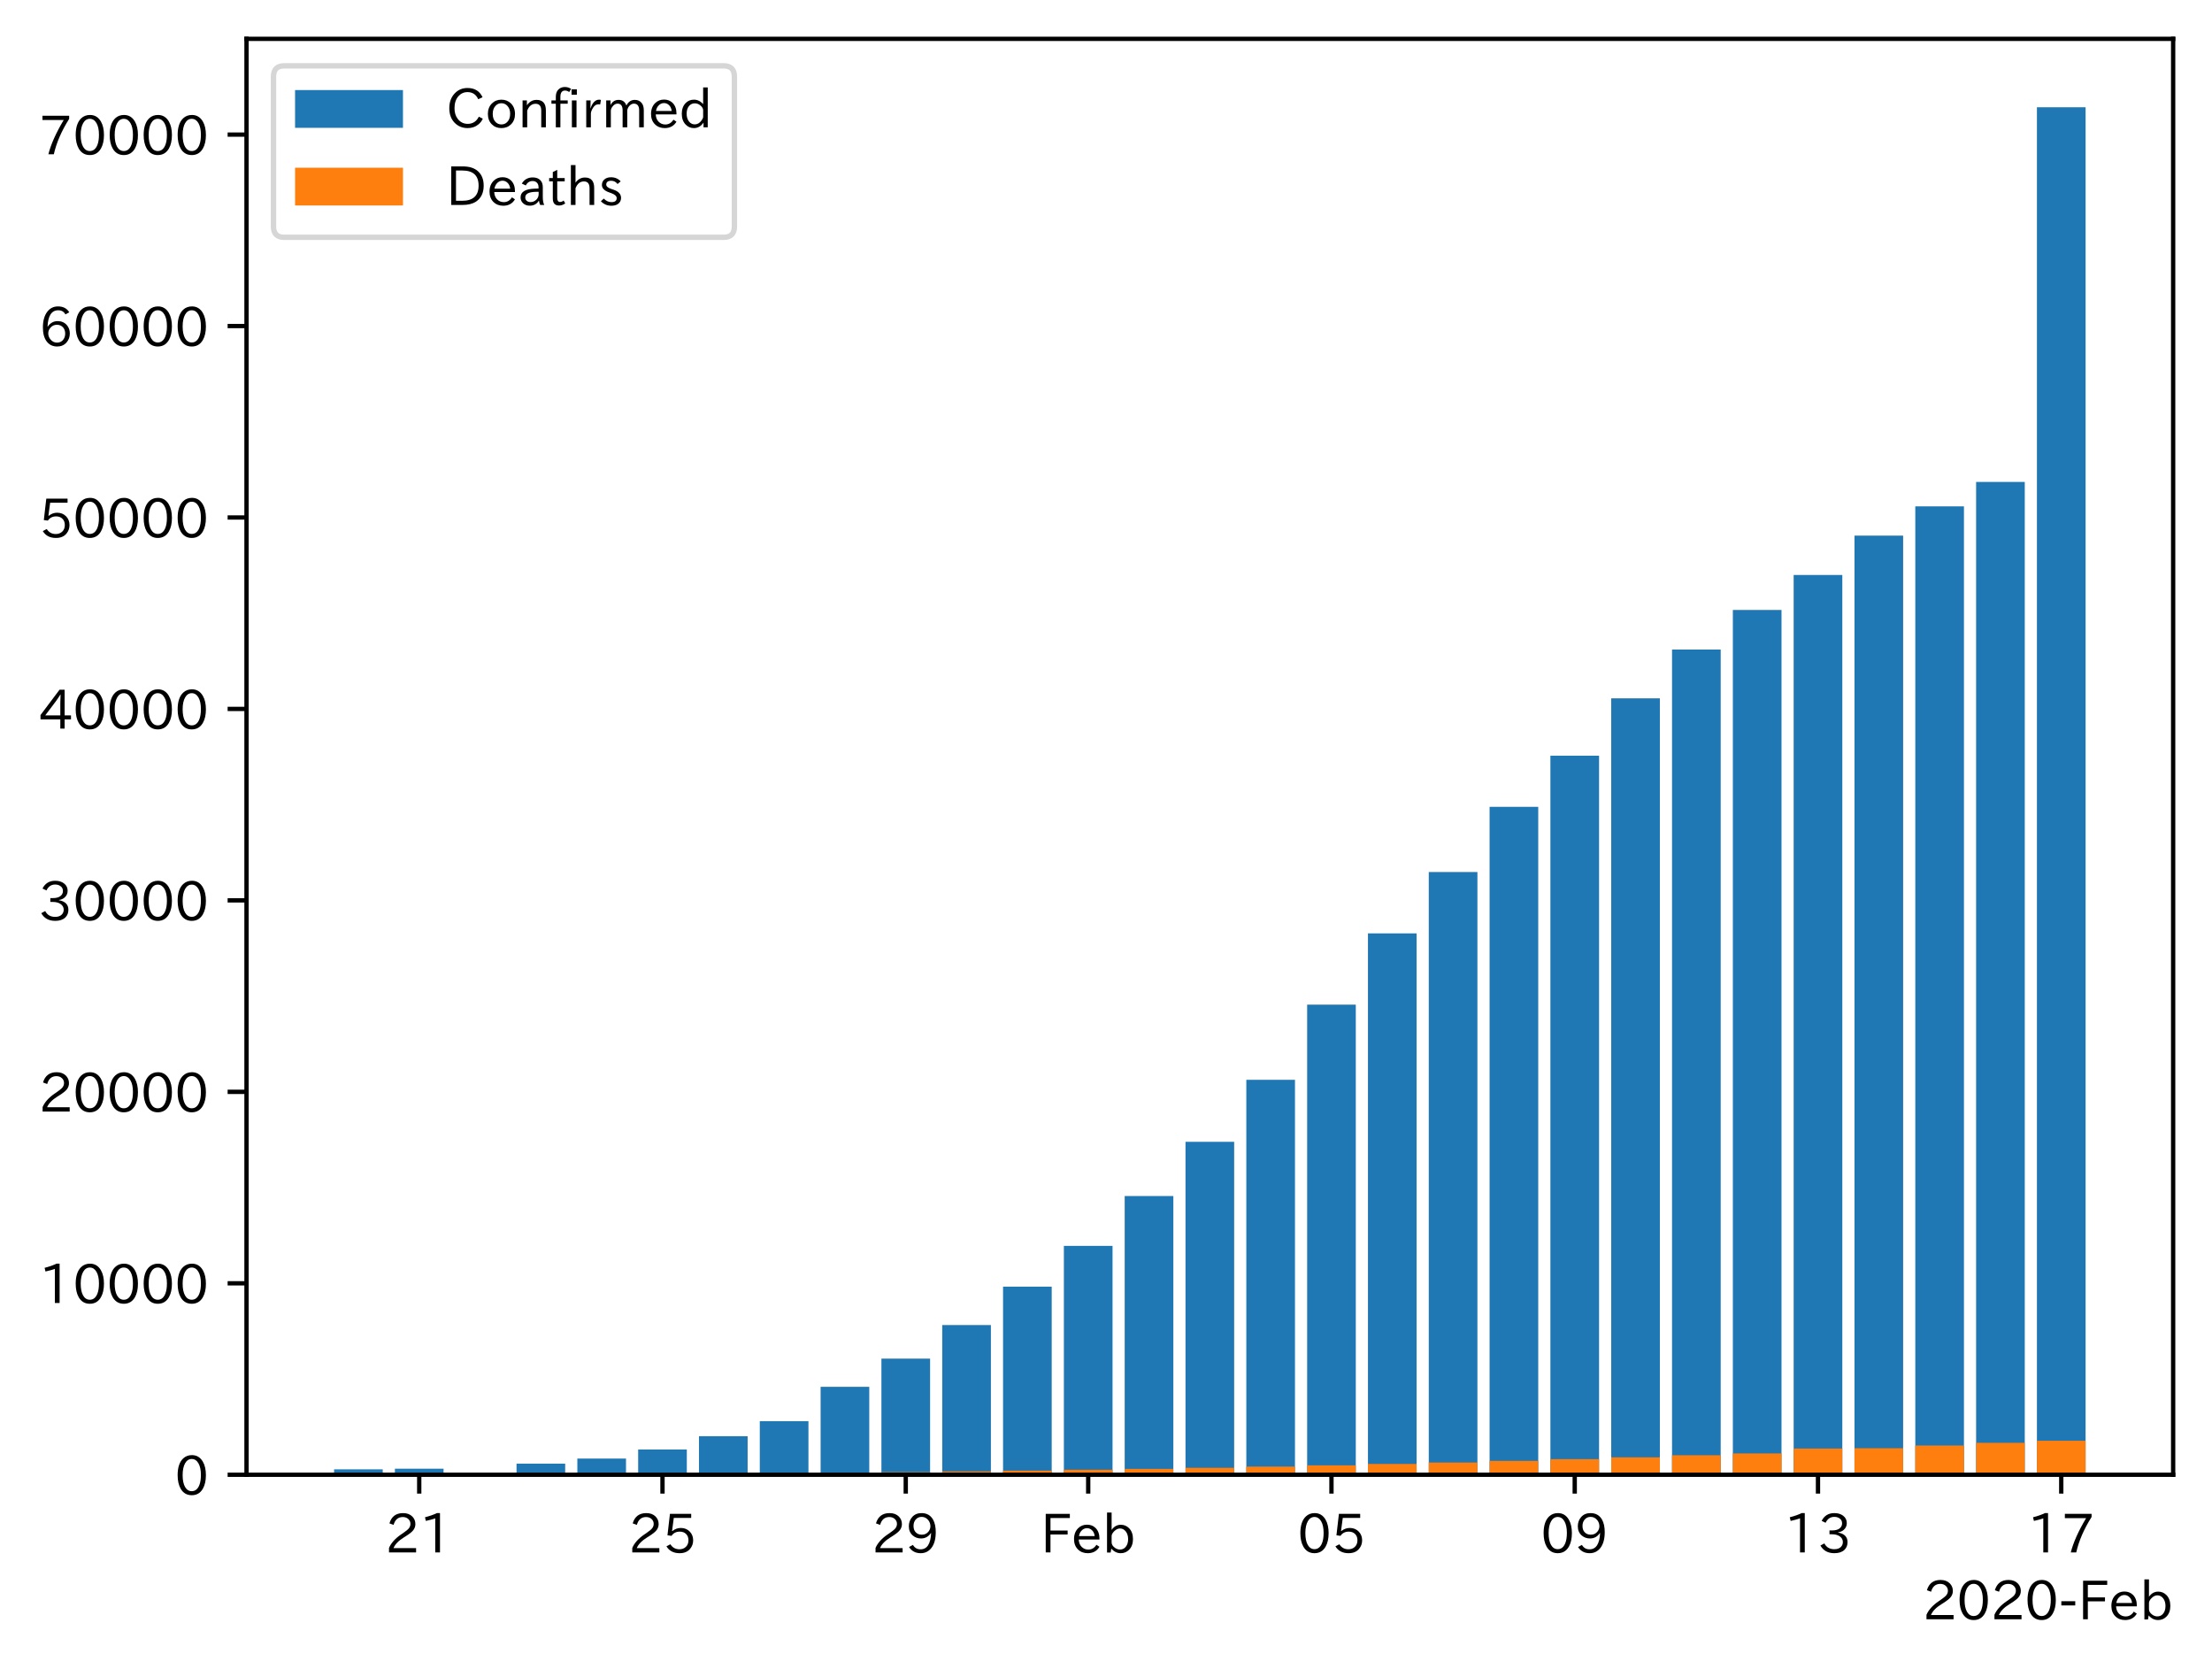 <?xml version="1.0" encoding="utf-8" standalone="no"?>
<!DOCTYPE svg PUBLIC "-//W3C//DTD SVG 1.1//EN"
  "http://www.w3.org/Graphics/SVG/1.1/DTD/svg11.dtd">
<!-- Created with matplotlib (https://matplotlib.org/) -->
<svg height="309.293pt" version="1.1" viewBox="0 0 410.012 309.293" width="410.012pt" xmlns="http://www.w3.org/2000/svg" xmlns:xlink="http://www.w3.org/1999/xlink">
 <defs>
  <style type="text/css">
*{stroke-linecap:butt;stroke-linejoin:round;}
  </style>
 </defs>
 <g id="figure_1">
  <g id="patch_1">
   <path d="M 0 309.293 
L 410.012 309.293 
L 410.012 0 
L 0 0 
z
" style="fill:#ffffff;"/>
  </g>
  <g id="axes_1">
   <g id="patch_2">
    <path d="M 45.692 273.312 
L 402.812 273.312 
L 402.812 7.2 
L 45.692 7.2 
z
" style="fill:#ffffff;"/>
   </g>
   <g id="patch_3">
    <path clip-path="url(#pd98587acd7)" d="M 61.925 273.312 
L 70.943 273.312 
L 70.943 272.311 
L 61.925 272.311 
z
" style="fill:#1f77b4;"/>
   </g>
   <g id="patch_4">
    <path clip-path="url(#pd98587acd7)" d="M 73.198 273.312 
L 82.216 273.312 
L 82.216 272.198 
L 73.198 272.198 
z
" style="fill:#1f77b4;"/>
   </g>
   <g id="patch_5">
    <path clip-path="url(#pd98587acd7)" d="M 95.743 273.312 
L 104.761 273.312 
L 104.761 271.251 
L 95.743 271.251 
z
" style="fill:#1f77b4;"/>
   </g>
   <g id="patch_6">
    <path clip-path="url(#pd98587acd7)" d="M 107.016 273.312 
L 116.034 273.312 
L 116.034 270.31 
L 107.016 270.31 
z
" style="fill:#1f77b4;"/>
   </g>
   <g id="patch_7">
    <path clip-path="url(#pd98587acd7)" d="M 118.289 273.312 
L 127.307 273.312 
L 127.307 268.628 
L 118.289 268.628 
z
" style="fill:#1f77b4;"/>
   </g>
   <g id="patch_8">
    <path clip-path="url(#pd98587acd7)" d="M 129.561 273.312 
L 138.579 273.312 
L 138.579 266.166 
L 129.561 266.166 
z
" style="fill:#1f77b4;"/>
   </g>
   <g id="patch_9">
    <path clip-path="url(#pd98587acd7)" d="M 140.834 273.312 
L 149.852 273.312 
L 149.852 263.384 
L 140.834 263.384 
z
" style="fill:#1f77b4;"/>
   </g>
   <g id="patch_10">
    <path clip-path="url(#pd98587acd7)" d="M 152.107 273.312 
L 161.125 273.312 
L 161.125 257.015 
L 152.107 257.015 
z
" style="fill:#1f77b4;"/>
   </g>
   <g id="patch_11">
    <path clip-path="url(#pd98587acd7)" d="M 163.379 273.312 
L 172.398 273.312 
L 172.398 251.793 
L 163.379 251.793 
z
" style="fill:#1f77b4;"/>
   </g>
   <g id="patch_12">
    <path clip-path="url(#pd98587acd7)" d="M 174.652 273.312 
L 183.67 273.312 
L 183.67 245.573 
L 174.652 245.573 
z
" style="fill:#1f77b4;"/>
   </g>
   <g id="patch_13">
    <path clip-path="url(#pd98587acd7)" d="M 185.925 273.312 
L 194.943 273.312 
L 194.943 238.448 
L 185.925 238.448 
z
" style="fill:#1f77b4;"/>
   </g>
   <g id="patch_14">
    <path clip-path="url(#pd98587acd7)" d="M 197.198 273.312 
L 206.216 273.312 
L 206.216 230.901 
L 197.198 230.901 
z
" style="fill:#1f77b4;"/>
   </g>
   <g id="patch_15">
    <path clip-path="url(#pd98587acd7)" d="M 208.47 273.312 
L 217.489 273.312 
L 217.489 221.662 
L 208.47 221.662 
z
" style="fill:#1f77b4;"/>
   </g>
   <g id="patch_16">
    <path clip-path="url(#pd98587acd7)" d="M 219.743 273.312 
L 228.761 273.312 
L 228.761 211.606 
L 219.743 211.606 
z
" style="fill:#1f77b4;"/>
   </g>
   <g id="patch_17">
    <path clip-path="url(#pd98587acd7)" d="M 231.016 273.312 
L 240.034 273.312 
L 240.034 200.114 
L 231.016 200.114 
z
" style="fill:#1f77b4;"/>
   </g>
   <g id="patch_18">
    <path clip-path="url(#pd98587acd7)" d="M 242.289 273.312 
L 251.307 273.312 
L 251.307 186.191 
L 242.289 186.191 
z
" style="fill:#1f77b4;"/>
   </g>
   <g id="patch_19">
    <path clip-path="url(#pd98587acd7)" d="M 253.561 273.312 
L 262.579 273.312 
L 262.579 172.985 
L 253.561 172.985 
z
" style="fill:#1f77b4;"/>
   </g>
   <g id="patch_20">
    <path clip-path="url(#pd98587acd7)" d="M 264.834 273.312 
L 273.852 273.312 
L 273.852 161.613 
L 264.834 161.613 
z
" style="fill:#1f77b4;"/>
   </g>
   <g id="patch_21">
    <path clip-path="url(#pd98587acd7)" d="M 276.107 273.312 
L 285.125 273.312 
L 285.125 149.532 
L 276.107 149.532 
z
" style="fill:#1f77b4;"/>
   </g>
   <g id="patch_22">
    <path clip-path="url(#pd98587acd7)" d="M 287.379 273.312 
L 296.398 273.312 
L 296.398 140.051 
L 287.379 140.051 
z
" style="fill:#1f77b4;"/>
   </g>
   <g id="patch_23">
    <path clip-path="url(#pd98587acd7)" d="M 298.652 273.312 
L 307.67 273.312 
L 307.67 129.421 
L 298.652 129.421 
z
" style="fill:#1f77b4;"/>
   </g>
   <g id="patch_24">
    <path clip-path="url(#pd98587acd7)" d="M 309.925 273.312 
L 318.943 273.312 
L 318.943 120.377 
L 309.925 120.377 
z
" style="fill:#1f77b4;"/>
   </g>
   <g id="patch_25">
    <path clip-path="url(#pd98587acd7)" d="M 321.198 273.312 
L 330.216 273.312 
L 330.216 113.039 
L 321.198 113.039 
z
" style="fill:#1f77b4;"/>
   </g>
   <g id="patch_26">
    <path clip-path="url(#pd98587acd7)" d="M 332.47 273.312 
L 341.489 273.312 
L 341.489 106.56 
L 332.47 106.56 
z
" style="fill:#1f77b4;"/>
   </g>
   <g id="patch_27">
    <path clip-path="url(#pd98587acd7)" d="M 343.743 273.312 
L 352.761 273.312 
L 352.761 99.265 
L 343.743 99.265 
z
" style="fill:#1f77b4;"/>
   </g>
   <g id="patch_28">
    <path clip-path="url(#pd98587acd7)" d="M 355.016 273.312 
L 364.034 273.312 
L 364.034 93.847 
L 355.016 93.847 
z
" style="fill:#1f77b4;"/>
   </g>
   <g id="patch_29">
    <path clip-path="url(#pd98587acd7)" d="M 366.289 273.312 
L 375.307 273.312 
L 375.307 89.316 
L 366.289 89.316 
z
" style="fill:#1f77b4;"/>
   </g>
   <g id="patch_30">
    <path clip-path="url(#pd98587acd7)" d="M 377.561 273.312 
L 386.579 273.312 
L 386.579 19.872 
L 377.561 19.872 
z
" style="fill:#1f77b4;"/>
   </g>
   <g id="patch_31">
    <path clip-path="url(#pd98587acd7)" d="M 61.925 273.312 
L 70.943 273.312 
L 70.943 273.291 
L 61.925 273.291 
z
" style="fill:#ff7f0e;"/>
   </g>
   <g id="patch_32">
    <path clip-path="url(#pd98587acd7)" d="M 73.198 273.312 
L 82.216 273.312 
L 82.216 273.291 
L 73.198 273.291 
z
" style="fill:#ff7f0e;"/>
   </g>
   <g id="patch_33">
    <path clip-path="url(#pd98587acd7)" d="M 95.743 273.312 
L 104.761 273.312 
L 104.761 273.252 
L 95.743 273.252 
z
" style="fill:#ff7f0e;"/>
   </g>
   <g id="patch_34">
    <path clip-path="url(#pd98587acd7)" d="M 107.016 273.312 
L 116.034 273.312 
L 116.034 273.223 
L 107.016 273.223 
z
" style="fill:#ff7f0e;"/>
   </g>
   <g id="patch_35">
    <path clip-path="url(#pd98587acd7)" d="M 118.289 273.312 
L 127.307 273.312 
L 127.307 273.167 
L 118.289 273.167 
z
" style="fill:#ff7f0e;"/>
   </g>
   <g id="patch_36">
    <path clip-path="url(#pd98587acd7)" d="M 129.561 273.312 
L 138.579 273.312 
L 138.579 273.113 
L 129.561 273.113 
z
" style="fill:#ff7f0e;"/>
   </g>
   <g id="patch_37">
    <path clip-path="url(#pd98587acd7)" d="M 140.834 273.312 
L 149.852 273.312 
L 149.852 273.028 
L 140.834 273.028 
z
" style="fill:#ff7f0e;"/>
   </g>
   <g id="patch_38">
    <path clip-path="url(#pd98587acd7)" d="M 152.107 273.312 
L 161.125 273.312 
L 161.125 272.936 
L 152.107 272.936 
z
" style="fill:#ff7f0e;"/>
   </g>
   <g id="patch_39">
    <path clip-path="url(#pd98587acd7)" d="M 163.379 273.312 
L 172.398 273.312 
L 172.398 272.844 
L 163.379 272.844 
z
" style="fill:#ff7f0e;"/>
   </g>
   <g id="patch_40">
    <path clip-path="url(#pd98587acd7)" d="M 174.652 273.312 
L 183.67 273.312 
L 183.67 272.709 
L 174.652 272.709 
z
" style="fill:#ff7f0e;"/>
   </g>
   <g id="patch_41">
    <path clip-path="url(#pd98587acd7)" d="M 185.925 273.312 
L 194.943 273.312 
L 194.943 272.556 
L 185.925 272.556 
z
" style="fill:#ff7f0e;"/>
   </g>
   <g id="patch_42">
    <path clip-path="url(#pd98587acd7)" d="M 197.198 273.312 
L 206.216 273.312 
L 206.216 272.393 
L 197.198 272.393 
z
" style="fill:#ff7f0e;"/>
   </g>
   <g id="patch_43">
    <path clip-path="url(#pd98587acd7)" d="M 208.47 273.312 
L 217.489 273.312 
L 217.489 272.23 
L 208.47 272.23 
z
" style="fill:#ff7f0e;"/>
   </g>
   <g id="patch_44">
    <path clip-path="url(#pd98587acd7)" d="M 219.743 273.312 
L 228.761 273.312 
L 228.761 272.028 
L 219.743 272.028 
z
" style="fill:#ff7f0e;"/>
   </g>
   <g id="patch_45">
    <path clip-path="url(#pd98587acd7)" d="M 231.016 273.312 
L 240.034 273.312 
L 240.034 271.8 
L 231.016 271.8 
z
" style="fill:#ff7f0e;"/>
   </g>
   <g id="patch_46">
    <path clip-path="url(#pd98587acd7)" d="M 242.289 273.312 
L 251.307 273.312 
L 251.307 271.566 
L 242.289 271.566 
z
" style="fill:#ff7f0e;"/>
   </g>
   <g id="patch_47">
    <path clip-path="url(#pd98587acd7)" d="M 253.561 273.312 
L 262.579 273.312 
L 262.579 271.307 
L 253.561 271.307 
z
" style="fill:#ff7f0e;"/>
   </g>
   <g id="patch_48">
    <path clip-path="url(#pd98587acd7)" d="M 264.834 273.312 
L 273.852 273.312 
L 273.852 271.048 
L 264.834 271.048 
z
" style="fill:#ff7f0e;"/>
   </g>
   <g id="patch_49">
    <path clip-path="url(#pd98587acd7)" d="M 276.107 273.312 
L 285.125 273.312 
L 285.125 270.743 
L 276.107 270.743 
z
" style="fill:#ff7f0e;"/>
   </g>
   <g id="patch_50">
    <path clip-path="url(#pd98587acd7)" d="M 287.379 273.312 
L 296.398 273.312 
L 296.398 270.427 
L 287.379 270.427 
z
" style="fill:#ff7f0e;"/>
   </g>
   <g id="patch_51">
    <path clip-path="url(#pd98587acd7)" d="M 298.652 273.312 
L 307.67 273.312 
L 307.67 270.083 
L 298.652 270.083 
z
" style="fill:#ff7f0e;"/>
   </g>
   <g id="patch_52">
    <path clip-path="url(#pd98587acd7)" d="M 309.925 273.312 
L 318.943 273.312 
L 318.943 269.7 
L 309.925 269.7 
z
" style="fill:#ff7f0e;"/>
   </g>
   <g id="patch_53">
    <path clip-path="url(#pd98587acd7)" d="M 321.198 273.312 
L 330.216 273.312 
L 330.216 269.356 
L 321.198 269.356 
z
" style="fill:#ff7f0e;"/>
   </g>
   <g id="patch_54">
    <path clip-path="url(#pd98587acd7)" d="M 332.47 273.312 
L 341.489 273.312 
L 341.489 268.455 
L 332.47 268.455 
z
" style="fill:#ff7f0e;"/>
   </g>
   <g id="patch_55">
    <path clip-path="url(#pd98587acd7)" d="M 343.743 273.312 
L 352.761 273.312 
L 352.761 268.405 
L 343.743 268.405 
z
" style="fill:#ff7f0e;"/>
   </g>
   <g id="patch_56">
    <path clip-path="url(#pd98587acd7)" d="M 355.016 273.312 
L 364.034 273.312 
L 364.034 267.898 
L 355.016 267.898 
z
" style="fill:#ff7f0e;"/>
   </g>
   <g id="patch_57">
    <path clip-path="url(#pd98587acd7)" d="M 366.289 273.312 
L 375.307 273.312 
L 375.307 267.39 
L 366.289 267.39 
z
" style="fill:#ff7f0e;"/>
   </g>
   <g id="patch_58">
    <path clip-path="url(#pd98587acd7)" d="M 377.561 273.312 
L 386.579 273.312 
L 386.579 267.014 
L 377.561 267.014 
z
" style="fill:#ff7f0e;"/>
   </g>
   <g id="matplotlib.axis_1">
    <g id="xtick_1">
     <g id="line2d_1">
      <defs>
       <path d="M 0 0 
L 0 3.5 
" id="m7f0c02f9f9" style="stroke:#000000;stroke-width:0.8;"/>
      </defs>
      <g>
       <use style="stroke:#000000;stroke-width:0.8;" x="77.707" xlink:href="#m7f0c02f9f9" y="273.312"/>
      </g>
     </g>
     <g id="text_1">
      <!-- 21 -->
      <defs>
       <path d="M 57.172 0.984 
L 6.984 0.984 
L 6.984 9.281 
Q 12.891 23.047 29.594 34.422 
L 32.375 36.281 
Q 40.922 42.141 43.609 45.406 
Q 46.688 49.266 46.688 53.812 
Q 46.688 58.938 43.062 62.547 
Q 39.062 66.547 32.562 66.547 
Q 19.531 66.547 15.484 52 
L 7.766 54.781 
Q 13.328 73.828 33.062 73.828 
Q 43.844 73.828 50.25 67.438 
Q 55.859 61.672 55.859 53.516 
Q 55.859 47.469 52.25 42.531 
Q 48.922 37.75 36.969 30.281 
L 34.859 29 
Q 19.625 19.578 15.281 8.891 
L 57.172 8.891 
z
" id="IPAexGothic-50"/>
       <path d="M 38.484 0.984 
L 29.688 0.984 
L 29.688 64.109 
Q 21.438 61.281 12.312 59.328 
L 10.688 66.109 
Q 23.734 69.391 32.906 73.922 
L 38.484 73.922 
z
" id="IPAexGothic-49"/>
      </defs>
      <g transform="translate(71.408 287.803)scale(0.1 -0.1)">
       <use xlink:href="#IPAexGothic-50"/>
       <use x="62.988" xlink:href="#IPAexGothic-49"/>
      </g>
     </g>
    </g>
    <g id="xtick_2">
     <g id="line2d_2">
      <g>
       <use style="stroke:#000000;stroke-width:0.8;" x="122.798" xlink:href="#m7f0c02f9f9" y="273.312"/>
      </g>
     </g>
     <g id="text_2">
      <!-- 25 -->
      <defs>
       <path d="M 18.406 40.672 
Q 25.531 46.297 33.938 46.297 
Q 44 46.297 50.641 39.5 
Q 56.844 33.016 56.844 23.391 
Q 56.844 14.656 51.516 8.016 
Q 44.828 -0.484 31.734 -0.484 
Q 14.984 -0.484 7.328 12.25 
L 14.656 16.062 
Q 20.453 6.781 31.453 6.781 
Q 38.531 6.781 43.266 11.188 
Q 48.141 15.828 48.141 23.484 
Q 48.141 30.719 43.844 35.016 
Q 39.359 39.5 32.125 39.5 
Q 21.969 39.5 16.75 31.688 
L 9.234 32.672 
L 13.812 72.406 
L 53.219 72.406 
L 53.219 64.891 
L 20.953 64.891 
L 17.719 40.672 
z
" id="IPAexGothic-53"/>
      </defs>
      <g transform="translate(116.499 287.803)scale(0.1 -0.1)">
       <use xlink:href="#IPAexGothic-50"/>
       <use x="62.988" xlink:href="#IPAexGothic-53"/>
      </g>
     </g>
    </g>
    <g id="xtick_3">
     <g id="line2d_3">
      <g>
       <use style="stroke:#000000;stroke-width:0.8;" x="167.889" xlink:href="#m7f0c02f9f9" y="273.312"/>
      </g>
     </g>
     <g id="text_3">
      <!-- 29 -->
      <defs>
       <path d="M 46.625 36.812 
Q 39.75 26.812 28.328 26.812 
Q 19.578 26.812 13.234 32.125 
Q 5.719 38.422 5.719 49.422 
Q 5.719 59.578 12.016 66.656 
Q 18.453 73.828 29.203 73.828 
Q 43.75 73.828 50.641 61.719 
Q 55.609 52.781 55.609 38.625 
Q 55.609 19.531 47.516 9.188 
Q 39.891 -0.484 27.641 -0.484 
Q 13.422 -0.484 6.109 10.984 
L 13.328 14.891 
Q 18.062 6.688 27.391 6.688 
Q 45.656 6.688 47.016 36.812 
z
M 29.5 66.844 
Q 22.656 66.844 18.312 61.719 
Q 14.406 57.078 14.406 50 
Q 14.406 42.828 18.109 38.719 
Q 22.406 33.797 29.781 33.797 
Q 37.984 33.797 42.625 40.188 
Q 45.703 44.484 45.703 49.516 
Q 45.703 55.516 42.094 60.359 
Q 37.109 66.844 29.5 66.844 
z
" id="IPAexGothic-57"/>
      </defs>
      <g transform="translate(161.59 287.803)scale(0.1 -0.1)">
       <use xlink:href="#IPAexGothic-50"/>
       <use x="62.988" xlink:href="#IPAexGothic-57"/>
      </g>
     </g>
    </g>
    <g id="xtick_4">
     <g id="line2d_4">
      <g>
       <use style="stroke:#000000;stroke-width:0.8;" x="201.707" xlink:href="#m7f0c02f9f9" y="273.312"/>
      </g>
     </g>
     <g id="text_4">
      <!-- Feb -->
      <defs>
       <path d="M 54.203 64.703 
L 18.312 64.703 
L 18.312 41.5 
L 50.094 41.5 
L 50.094 34.188 
L 18.312 34.188 
L 18.312 0.984 
L 9.516 0.984 
L 9.516 72.406 
L 54.203 72.406 
z
" id="IPAexGothic-70"/>
       <path d="M 13.484 24.906 
Q 13.922 16.266 18.891 11.281 
Q 23.969 6.203 31.203 6.203 
Q 40.719 6.203 46.297 15.094 
L 51.906 11.375 
Q 44.828 -0.484 30.172 -0.484 
Q 19.094 -0.484 11.969 6.594 
Q 4.781 13.812 4.781 25.641 
Q 4.781 38.188 12.312 45.703 
Q 19 52.391 29 52.391 
Q 38.422 52.391 44.781 46.188 
Q 51.906 38.969 51.906 26.906 
L 51.906 24.906 
z
M 43.062 31.203 
Q 42.328 37.984 38.281 41.891 
Q 34.281 45.906 28.812 45.906 
Q 22.469 45.906 17.969 40.484 
Q 14.891 36.812 13.969 31.203 
z
" id="IPAexGothic-101"/>
       <path d="M 17.578 42.672 
Q 24.219 52.203 34.672 52.203 
Q 43.562 52.203 49.859 45.906 
Q 57.172 38.578 57.172 25.688 
Q 57.172 13.094 49.859 5.812 
Q 43.562 -0.484 34.469 -0.484 
Q 24.359 -0.484 17 8.062 
L 15.766 0.688 
L 9.078 0.688 
L 9.078 74.906 
L 17.578 74.906 
z
M 17.578 31.203 
L 17.578 19.578 
Q 17.578 13.875 23.875 9.375 
Q 28.172 6.297 33.109 6.297 
Q 38.875 6.297 42.875 10.297 
Q 48.188 15.766 48.188 25.484 
Q 48.188 34.281 43.797 39.891 
Q 39.453 45.312 33.203 45.312 
Q 27.484 45.312 22.469 40.281 
Q 17.578 35.406 17.578 31.203 
z
" id="IPAexGothic-98"/>
      </defs>
      <g transform="translate(192.883 287.803)scale(0.1 -0.1)">
       <use xlink:href="#IPAexGothic-70"/>
       <use x="57.178" xlink:href="#IPAexGothic-101"/>
       <use x="114.062" xlink:href="#IPAexGothic-98"/>
      </g>
     </g>
    </g>
    <g id="xtick_5">
     <g id="line2d_5">
      <g>
       <use style="stroke:#000000;stroke-width:0.8;" x="246.798" xlink:href="#m7f0c02f9f9" y="273.312"/>
      </g>
     </g>
     <g id="text_5">
      <!-- 05 -->
      <defs>
       <path d="M 31.844 73.828 
Q 45.016 73.828 52.094 61.625 
Q 57.719 51.953 57.719 36.625 
Q 57.719 21.438 52.094 11.578 
Q 45.125 -0.484 31.5 -0.484 
Q 17.922 -0.484 10.938 11.578 
Q 5.328 21.438 5.328 36.719 
Q 5.328 58.016 15.625 67.719 
Q 22.172 73.828 31.844 73.828 
z
M 31.5 66.656 
Q 23.688 66.656 19.188 58.734 
Q 14.594 50.734 14.594 36.625 
Q 14.594 22.75 19.094 14.797 
Q 23.641 6.984 31.5 6.984 
Q 40.922 6.984 45.453 18.016 
Q 48.438 25.344 48.438 37.109 
Q 48.438 50.875 43.844 58.734 
Q 39.203 66.656 31.5 66.656 
z
" id="IPAexGothic-48"/>
      </defs>
      <g transform="translate(240.499 287.803)scale(0.1 -0.1)">
       <use xlink:href="#IPAexGothic-48"/>
       <use x="62.988" xlink:href="#IPAexGothic-53"/>
      </g>
     </g>
    </g>
    <g id="xtick_6">
     <g id="line2d_6">
      <g>
       <use style="stroke:#000000;stroke-width:0.8;" x="291.889" xlink:href="#m7f0c02f9f9" y="273.312"/>
      </g>
     </g>
     <g id="text_6">
      <!-- 09 -->
      <g transform="translate(285.59 287.803)scale(0.1 -0.1)">
       <use xlink:href="#IPAexGothic-48"/>
       <use x="62.988" xlink:href="#IPAexGothic-57"/>
      </g>
     </g>
    </g>
    <g id="xtick_7">
     <g id="line2d_7">
      <g>
       <use style="stroke:#000000;stroke-width:0.8;" x="336.979" xlink:href="#m7f0c02f9f9" y="273.312"/>
      </g>
     </g>
     <g id="text_7">
      <!-- 13 -->
      <defs>
       <path d="M 37.203 37.797 
Q 54.781 34.625 54.781 19.969 
Q 54.781 11.188 48.875 5.562 
Q 42.328 -0.484 30.375 -0.484 
Q 12.453 -0.484 4.5 13.766 
L 11.812 17.672 
Q 17.328 6.891 30.281 6.891 
Q 37.891 6.891 42.094 10.797 
Q 46.094 14.5 46.094 20.172 
Q 46.094 26.859 40.094 30.906 
Q 34.625 34.578 25.688 34.578 
L 21.297 34.578 
L 21.297 41.703 
L 25.875 41.703 
Q 34.859 41.703 39.594 45.125 
Q 44.672 48.734 44.672 54.828 
Q 44.672 61.469 38.969 64.656 
Q 35.297 66.844 30.172 66.844 
Q 19.344 66.844 14.109 55.906 
L 6.781 59.422 
Q 14.016 73.828 30.281 73.828 
Q 40.578 73.828 46.969 68.656 
Q 53.375 63.578 53.375 55.219 
Q 53.375 47.312 47.172 42.281 
Q 43.172 39.062 37.203 38.188 
z
" id="IPAexGothic-51"/>
      </defs>
      <g transform="translate(330.681 287.803)scale(0.1 -0.1)">
       <use xlink:href="#IPAexGothic-49"/>
       <use x="62.988" xlink:href="#IPAexGothic-51"/>
      </g>
     </g>
    </g>
    <g id="xtick_8">
     <g id="line2d_8">
      <g>
       <use style="stroke:#000000;stroke-width:0.8;" x="382.07" xlink:href="#m7f0c02f9f9" y="273.312"/>
      </g>
     </g>
     <g id="text_8">
      <!-- 17 -->
      <defs>
       <path d="M 56.203 66.609 
Q 34.969 32.906 27.781 0.984 
L 17.672 0.984 
Q 24.703 28.656 46.094 64.5 
L 6.688 64.5 
L 6.688 72.406 
L 56.203 72.406 
z
" id="IPAexGothic-55"/>
      </defs>
      <g transform="translate(375.772 287.803)scale(0.1 -0.1)">
       <use xlink:href="#IPAexGothic-49"/>
       <use x="62.988" xlink:href="#IPAexGothic-55"/>
      </g>
     </g>
    </g>
    <g id="text_9">
     <!-- 2020-Feb -->
     <defs>
      <path d="M 30.766 26.609 
L 4.984 26.609 
L 4.984 34.422 
L 30.766 34.422 
z
" id="IPAexGothic-45"/>
     </defs>
     <g transform="translate(356.392 300.193)scale(0.1 -0.1)">
      <use xlink:href="#IPAexGothic-50"/>
      <use x="62.988" xlink:href="#IPAexGothic-48"/>
      <use x="125.977" xlink:href="#IPAexGothic-50"/>
      <use x="188.965" xlink:href="#IPAexGothic-48"/>
      <use x="251.953" xlink:href="#IPAexGothic-45"/>
      <use x="287.744" xlink:href="#IPAexGothic-70"/>
      <use x="344.922" xlink:href="#IPAexGothic-101"/>
      <use x="401.807" xlink:href="#IPAexGothic-98"/>
     </g>
    </g>
   </g>
   <g id="matplotlib.axis_2">
    <g id="ytick_1">
     <g id="line2d_9">
      <defs>
       <path d="M 0 0 
L -3.5 0 
" id="m28c398d898" style="stroke:#000000;stroke-width:0.8;"/>
      </defs>
      <g>
       <use style="stroke:#000000;stroke-width:0.8;" x="45.692" xlink:href="#m28c398d898" y="273.312"/>
      </g>
     </g>
     <g id="text_10">
      <!-- 0 -->
      <g transform="translate(32.394 277.057)scale(0.1 -0.1)">
       <use xlink:href="#IPAexGothic-48"/>
      </g>
     </g>
    </g>
    <g id="ytick_2">
     <g id="line2d_10">
      <g>
       <use style="stroke:#000000;stroke-width:0.8;" x="45.692" xlink:href="#m28c398d898" y="237.831"/>
      </g>
     </g>
     <g id="text_11">
      <!-- 10000 -->
      <g transform="translate(7.2 241.576)scale(0.1 -0.1)">
       <use xlink:href="#IPAexGothic-49"/>
       <use x="62.988" xlink:href="#IPAexGothic-48"/>
       <use x="125.977" xlink:href="#IPAexGothic-48"/>
       <use x="188.965" xlink:href="#IPAexGothic-48"/>
       <use x="251.953" xlink:href="#IPAexGothic-48"/>
      </g>
     </g>
    </g>
    <g id="ytick_3">
     <g id="line2d_11">
      <g>
       <use style="stroke:#000000;stroke-width:0.8;" x="45.692" xlink:href="#m28c398d898" y="202.349"/>
      </g>
     </g>
     <g id="text_12">
      <!-- 20000 -->
      <g transform="translate(7.2 206.095)scale(0.1 -0.1)">
       <use xlink:href="#IPAexGothic-50"/>
       <use x="62.988" xlink:href="#IPAexGothic-48"/>
       <use x="125.977" xlink:href="#IPAexGothic-48"/>
       <use x="188.965" xlink:href="#IPAexGothic-48"/>
       <use x="251.953" xlink:href="#IPAexGothic-48"/>
      </g>
     </g>
    </g>
    <g id="ytick_4">
     <g id="line2d_12">
      <g>
       <use style="stroke:#000000;stroke-width:0.8;" x="45.692" xlink:href="#m28c398d898" y="166.868"/>
      </g>
     </g>
     <g id="text_13">
      <!-- 30000 -->
      <g transform="translate(7.2 170.613)scale(0.1 -0.1)">
       <use xlink:href="#IPAexGothic-51"/>
       <use x="62.988" xlink:href="#IPAexGothic-48"/>
       <use x="125.977" xlink:href="#IPAexGothic-48"/>
       <use x="188.965" xlink:href="#IPAexGothic-48"/>
       <use x="251.953" xlink:href="#IPAexGothic-48"/>
      </g>
     </g>
    </g>
    <g id="ytick_5">
     <g id="line2d_13">
      <g>
       <use style="stroke:#000000;stroke-width:0.8;" x="45.692" xlink:href="#m28c398d898" y="131.386"/>
      </g>
     </g>
     <g id="text_14">
      <!-- 40000 -->
      <defs>
       <path d="M 59.578 18.109 
L 47.797 18.109 
L 47.797 0.984 
L 39.797 0.984 
L 39.797 18.109 
L 3.078 18.109 
L 3.078 26.125 
L 38.375 73.094 
L 47.797 73.094 
L 47.797 25.531 
L 59.578 25.531 
z
M 40.281 64.203 
L 39.984 64.203 
Q 35.594 57.125 31.297 51.312 
L 11.859 25.531 
L 39.797 25.531 
L 39.797 49.125 
Q 39.797 54.391 40.281 64.203 
z
" id="IPAexGothic-52"/>
      </defs>
      <g transform="translate(7.2 135.132)scale(0.1 -0.1)">
       <use xlink:href="#IPAexGothic-52"/>
       <use x="62.988" xlink:href="#IPAexGothic-48"/>
       <use x="125.977" xlink:href="#IPAexGothic-48"/>
       <use x="188.965" xlink:href="#IPAexGothic-48"/>
       <use x="251.953" xlink:href="#IPAexGothic-48"/>
      </g>
     </g>
    </g>
    <g id="ytick_6">
     <g id="line2d_14">
      <g>
       <use style="stroke:#000000;stroke-width:0.8;" x="45.692" xlink:href="#m28c398d898" y="95.905"/>
      </g>
     </g>
     <g id="text_15">
      <!-- 50000 -->
      <g transform="translate(7.2 99.65)scale(0.1 -0.1)">
       <use xlink:href="#IPAexGothic-53"/>
       <use x="62.988" xlink:href="#IPAexGothic-48"/>
       <use x="125.977" xlink:href="#IPAexGothic-48"/>
       <use x="188.965" xlink:href="#IPAexGothic-48"/>
       <use x="251.953" xlink:href="#IPAexGothic-48"/>
      </g>
     </g>
    </g>
    <g id="ytick_7">
     <g id="line2d_15">
      <g>
       <use style="stroke:#000000;stroke-width:0.8;" x="45.692" xlink:href="#m28c398d898" y="60.424"/>
      </g>
     </g>
     <g id="text_16">
      <!-- 60000 -->
      <defs>
       <path d="M 16.5 36.375 
Q 23.578 46.578 34.906 46.578 
Q 45.406 46.578 51.812 39.266 
Q 57.422 32.906 57.422 23.781 
Q 57.422 13.812 51.125 6.781 
Q 44.578 -0.484 34.031 -0.484 
Q 21.484 -0.484 14.406 9.078 
Q 7.516 18.406 7.516 34.812 
Q 7.516 53.516 15.828 64.203 
Q 23.344 73.828 35.5 73.828 
Q 49.859 73.828 56.391 62.891 
L 49.219 58.984 
Q 45.219 66.656 35.938 66.656 
Q 17.484 66.656 16.109 36.375 
z
M 33.453 39.797 
Q 26.312 39.797 21.625 34.469 
Q 17.438 29.688 17.438 24.078 
Q 17.438 18.062 21.141 13.188 
Q 26.125 6.688 33.734 6.688 
Q 41.703 6.688 45.953 13.188 
Q 48.828 17.625 48.828 23.484 
Q 48.828 30.375 45.016 34.812 
Q 40.625 39.797 33.453 39.797 
z
" id="IPAexGothic-54"/>
      </defs>
      <g transform="translate(7.2 64.169)scale(0.1 -0.1)">
       <use xlink:href="#IPAexGothic-54"/>
       <use x="62.988" xlink:href="#IPAexGothic-48"/>
       <use x="125.977" xlink:href="#IPAexGothic-48"/>
       <use x="188.965" xlink:href="#IPAexGothic-48"/>
       <use x="251.953" xlink:href="#IPAexGothic-48"/>
      </g>
     </g>
    </g>
    <g id="ytick_8">
     <g id="line2d_16">
      <g>
       <use style="stroke:#000000;stroke-width:0.8;" x="45.692" xlink:href="#m28c398d898" y="24.942"/>
      </g>
     </g>
     <g id="text_17">
      <!-- 70000 -->
      <g transform="translate(7.2 28.688)scale(0.1 -0.1)">
       <use xlink:href="#IPAexGothic-55"/>
       <use x="62.988" xlink:href="#IPAexGothic-48"/>
       <use x="125.977" xlink:href="#IPAexGothic-48"/>
       <use x="188.965" xlink:href="#IPAexGothic-48"/>
       <use x="251.953" xlink:href="#IPAexGothic-48"/>
      </g>
     </g>
    </g>
   </g>
   <g id="patch_59">
    <path d="M 45.692 273.312 
L 45.692 7.2 
" style="fill:none;stroke:#000000;stroke-linecap:square;stroke-linejoin:miter;stroke-width:0.8;"/>
   </g>
   <g id="patch_60">
    <path d="M 402.812 273.312 
L 402.812 7.2 
" style="fill:none;stroke:#000000;stroke-linecap:square;stroke-linejoin:miter;stroke-width:0.8;"/>
   </g>
   <g id="patch_61">
    <path d="M 45.692 273.312 
L 402.812 273.312 
" style="fill:none;stroke:#000000;stroke-linecap:square;stroke-linejoin:miter;stroke-width:0.8;"/>
   </g>
   <g id="patch_62">
    <path d="M 45.692 7.2 
L 402.812 7.2 
" style="fill:none;stroke:#000000;stroke-linecap:square;stroke-linejoin:miter;stroke-width:0.8;"/>
   </g>
   <g id="legend_1">
    <g id="patch_63">
     <path d="M 52.692 43.981 
L 134.128 43.981 
Q 136.128 43.981 136.128 41.981 
L 136.128 14.2 
Q 136.128 12.2 134.128 12.2 
L 52.692 12.2 
Q 50.692 12.2 50.692 14.2 
L 50.692 41.981 
Q 50.692 43.981 52.692 43.981 
z
" style="fill:#ffffff;opacity:0.8;stroke:#cccccc;stroke-linejoin:miter;"/>
    </g>
    <g id="patch_64">
     <path d="M 54.692 23.691 
L 74.692 23.691 
L 74.692 16.691 
L 54.692 16.691 
z
" style="fill:#1f77b4;"/>
    </g>
    <g id="text_18">
     <!-- Confirmed -->
     <defs>
      <path d="M 68.016 17 
Q 65.328 10.844 60.297 6.688 
Q 51.766 -0.484 39.984 -0.484 
Q 24.812 -0.484 14.984 10.203 
Q 5.906 20.219 5.906 36.422 
Q 5.906 53.219 15.828 63.719 
Q 25.297 73.828 39.594 73.828 
Q 59.578 73.828 67.531 56.688 
L 59.516 52.984 
Q 53.516 66.219 39.703 66.219 
Q 29.547 66.219 22.703 58.5 
Q 15.531 50.25 15.531 36.281 
Q 15.531 24.219 21.625 16.5 
Q 28.766 7.375 40.047 7.375 
Q 54 7.375 60.594 20.609 
z
" id="IPAexGothic-67"/>
      <path d="M 29.984 52.203 
Q 40.531 52.203 47.75 45.125 
Q 55.172 37.703 55.172 25.594 
Q 55.172 13.875 47.906 6.594 
Q 40.766 -0.484 29.984 -0.484 
Q 19.188 -0.484 12.203 6.5 
Q 4.891 13.766 4.891 25.875 
Q 4.891 37.703 12.312 45.125 
Q 19.391 52.203 29.984 52.203 
z
M 29.984 45.609 
Q 23.734 45.609 19.391 41.109 
Q 13.875 35.594 13.875 25.781 
Q 13.875 16.109 19.281 10.688 
Q 23.688 6.297 29.984 6.297 
Q 36.422 6.297 40.766 10.797 
Q 46.188 16.219 46.188 26.125 
Q 46.188 35.453 40.672 41.109 
Q 36.188 45.609 29.984 45.609 
z
" id="IPAexGothic-111"/>
      <path d="M 52 0.984 
L 43.406 0.984 
L 43.406 31.891 
Q 43.406 44.578 32.906 44.578 
Q 22.312 44.578 17.391 31.891 
L 17.391 0.984 
L 8.797 0.984 
L 8.797 50.781 
L 16.797 50.781 
L 16.797 41.797 
Q 23.828 51.812 34.719 51.812 
Q 52 51.812 52 32.375 
z
" id="IPAexGothic-110"/>
      <path d="M 38.375 72.219 
L 34.812 66.312 
Q 31.109 69.094 27.203 69.094 
Q 18.5 69.094 18.5 57.375 
L 18.5 50.781 
L 32.078 50.781 
L 32.078 44.672 
L 18.5 44.672 
L 18.5 0.984 
L 10.016 0.984 
L 10.016 44.672 
L 1.906 44.672 
L 1.906 50.781 
L 10.016 50.781 
L 10.016 57.172 
Q 10.016 65.438 13.922 70.062 
Q 18.75 75.688 26.703 75.688 
Q 33.062 75.688 38.375 72.219 
z
" id="IPAexGothic-102"/>
      <path d="M 18.406 61.375 
L 8.594 61.375 
L 8.594 71.391 
L 18.406 71.391 
z
M 17.781 0.984 
L 9.188 0.984 
L 9.188 50.781 
L 17.781 50.781 
z
" id="IPAexGothic-105"/>
      <path d="M 36.078 51.812 
L 34.578 43.266 
Q 32.906 43.609 31.594 43.609 
Q 25.828 43.609 22.078 38.188 
Q 17.391 31.344 17.391 26.172 
L 17.391 0.984 
L 8.797 0.984 
L 8.797 50.781 
L 16.891 50.781 
L 16.5 35.984 
L 16.703 35.984 
Q 22.219 52.203 32.766 52.203 
Q 34.469 52.203 36.078 51.812 
z
" id="IPAexGothic-114"/>
      <path d="M 78.469 0.984 
L 69.875 0.984 
L 69.875 32.172 
Q 69.875 44.828 60.109 44.828 
Q 55.469 44.828 51.609 40.531 
Q 48.875 37.453 47.797 32.859 
L 47.797 0.984 
L 39.203 0.984 
L 39.203 32.281 
Q 39.203 44.828 29.984 44.828 
Q 25.094 44.828 21.391 40.531 
Q 17.391 36.031 17.391 31.891 
L 17.391 0.984 
L 8.797 0.984 
L 8.797 50.781 
L 16.797 50.781 
L 16.797 42.188 
Q 21.734 51.812 31.688 51.812 
Q 42.578 51.812 46.188 41.359 
Q 51.609 51.812 61.766 51.812 
Q 69.969 51.812 74.562 46 
Q 78.469 41.219 78.469 32.375 
z
" id="IPAexGothic-109"/>
      <path d="M 52.984 0.984 
L 45.172 0.984 
L 45.172 9.672 
Q 38.141 -0.484 27.391 -0.484 
Q 18.453 -0.484 12.312 5.812 
Q 4.891 13.188 4.891 25.984 
Q 4.891 38.531 12.062 45.906 
Q 18.266 52.203 27.391 52.203 
Q 37.25 52.203 44.484 43.891 
L 44.484 74.906 
L 52.984 74.906 
z
M 44.484 20.359 
L 44.484 32.766 
Q 44.484 37.703 38.375 42.281 
Q 34.078 45.406 28.953 45.406 
Q 23.188 45.406 19.188 41.406 
Q 13.875 36.078 13.875 26.219 
Q 13.875 17.328 18.266 11.719 
Q 22.516 6.391 28.859 6.391 
Q 36.281 6.391 41.5 13.672 
Q 44.484 17.719 44.484 20.359 
z
" id="IPAexGothic-100"/>
     </defs>
     <g transform="translate(82.692 23.691)scale(0.1 -0.1)">
      <use xlink:href="#IPAexGothic-67"/>
      <use x="72.51" xlink:href="#IPAexGothic-111"/>
      <use x="132.91" xlink:href="#IPAexGothic-110"/>
      <use x="193.311" xlink:href="#IPAexGothic-102"/>
      <use x="223.926" xlink:href="#IPAexGothic-105"/>
      <use x="250.928" xlink:href="#IPAexGothic-114"/>
      <use x="287.939" xlink:href="#IPAexGothic-109"/>
      <use x="375.049" xlink:href="#IPAexGothic-101"/>
      <use x="431.934" xlink:href="#IPAexGothic-100"/>
     </g>
    </g>
    <g id="patch_65">
     <path d="M 54.692 38.081 
L 74.692 38.081 
L 74.692 31.081 
L 54.692 31.081 
z
" style="fill:#ff7f0e;"/>
    </g>
    <g id="text_19">
     <!-- Deaths -->
     <defs>
      <path d="M 9.516 72.406 
L 31 72.406 
Q 49.359 72.406 59.234 63.281 
Q 69.625 53.812 69.625 36.812 
Q 69.625 16.359 54.938 6.891 
Q 45.703 0.984 30.328 0.984 
L 9.516 0.984 
z
M 18.312 8.688 
L 29.594 8.688 
Q 60.203 8.688 60.203 36.812 
Q 60.203 64.797 30.125 64.797 
L 18.312 64.797 
z
" id="IPAexGothic-68"/>
      <path d="M 49.312 0.984 
L 41.75 0.984 
Q 39.984 4.734 39.547 8.688 
L 39.203 8.688 
Q 33.547 -0.391 22.312 -0.391 
Q 14.594 -0.391 9.719 4.5 
Q 5.422 8.797 5.422 14.984 
Q 5.422 30.422 32.031 31.203 
L 38.719 31.391 
L 38.719 33.984 
Q 38.719 39.203 35.75 42.188 
Q 32.625 45.312 27.734 45.312 
Q 19.344 45.312 15.141 37.156 
L 7.719 40.578 
Q 14.656 52 27.938 52 
Q 37.109 52 42.047 46.875 
Q 46.625 42.281 46.625 33.891 
L 46.625 15.578 
Q 46.625 6.25 49.312 0.984 
z
M 38.922 25.391 
L 33.453 25.297 
Q 14.109 24.859 14.109 14.891 
Q 14.109 11.375 16.406 9.078 
Q 19.234 6.297 23.828 6.297 
Q 30.219 6.297 34.906 10.984 
Q 38.922 15.141 38.922 21 
z
" id="IPAexGothic-97"/>
      <path d="M 33.203 3.766 
Q 27.641 -0.094 21.828 -0.094 
Q 10.203 -0.094 10.203 12.984 
L 10.203 44.672 
L 3.422 44.672 
L 3.422 50.781 
L 10.203 50.781 
L 10.203 61.969 
L 18.406 66.062 
L 18.406 50.781 
L 32.234 50.781 
L 32.234 44.672 
L 18.406 44.672 
L 18.406 14.156 
Q 18.406 6.5 23.641 6.5 
Q 27.156 6.5 30.328 9.188 
z
" id="IPAexGothic-116"/>
      <path d="M 52.297 0.984 
L 43.703 0.984 
L 43.703 31.891 
Q 43.703 44.578 33.297 44.578 
Q 22.609 44.578 17.672 31.891 
L 17.672 0.984 
L 9.078 0.984 
L 9.078 74.906 
L 17.672 74.906 
L 17.672 42.281 
Q 24.469 51.812 35.109 51.812 
Q 52.297 51.812 52.297 32.375 
z
" id="IPAexGothic-104"/>
      <path d="M 34.906 39.797 
Q 30.281 45.797 23.188 45.797 
Q 13.922 45.797 13.922 38.672 
Q 13.922 33.641 23.922 30.375 
L 27.203 29.297 
Q 41.406 24.656 41.406 13.969 
Q 41.406 6.781 35.5 2.688 
Q 30.812 -0.484 23.391 -0.484 
Q 11.969 -0.484 4 7.859 
L 9.422 12.797 
Q 15.578 6.203 23.688 6.203 
Q 33.297 6.203 33.297 13.672 
Q 33.297 19.344 22.703 23.094 
L 19.281 24.266 
Q 5.906 28.953 5.906 37.984 
Q 5.906 43.703 9.812 47.609 
Q 14.5 52.297 22.703 52.297 
Q 33.688 52.297 40.719 44.672 
z
" id="IPAexGothic-115"/>
     </defs>
     <g transform="translate(82.692 38.081)scale(0.1 -0.1)">
      <use xlink:href="#IPAexGothic-68"/>
      <use x="75.684" xlink:href="#IPAexGothic-101"/>
      <use x="132.568" xlink:href="#IPAexGothic-97"/>
      <use x="187.549" xlink:href="#IPAexGothic-116"/>
      <use x="222.168" xlink:href="#IPAexGothic-104"/>
      <use x="282.861" xlink:href="#IPAexGothic-115"/>
     </g>
    </g>
   </g>
  </g>
 </g>
 <defs>
  <clipPath id="pd98587acd7">
   <rect height="266.112" width="357.12" x="45.692" y="7.2"/>
  </clipPath>
 </defs>
</svg>
